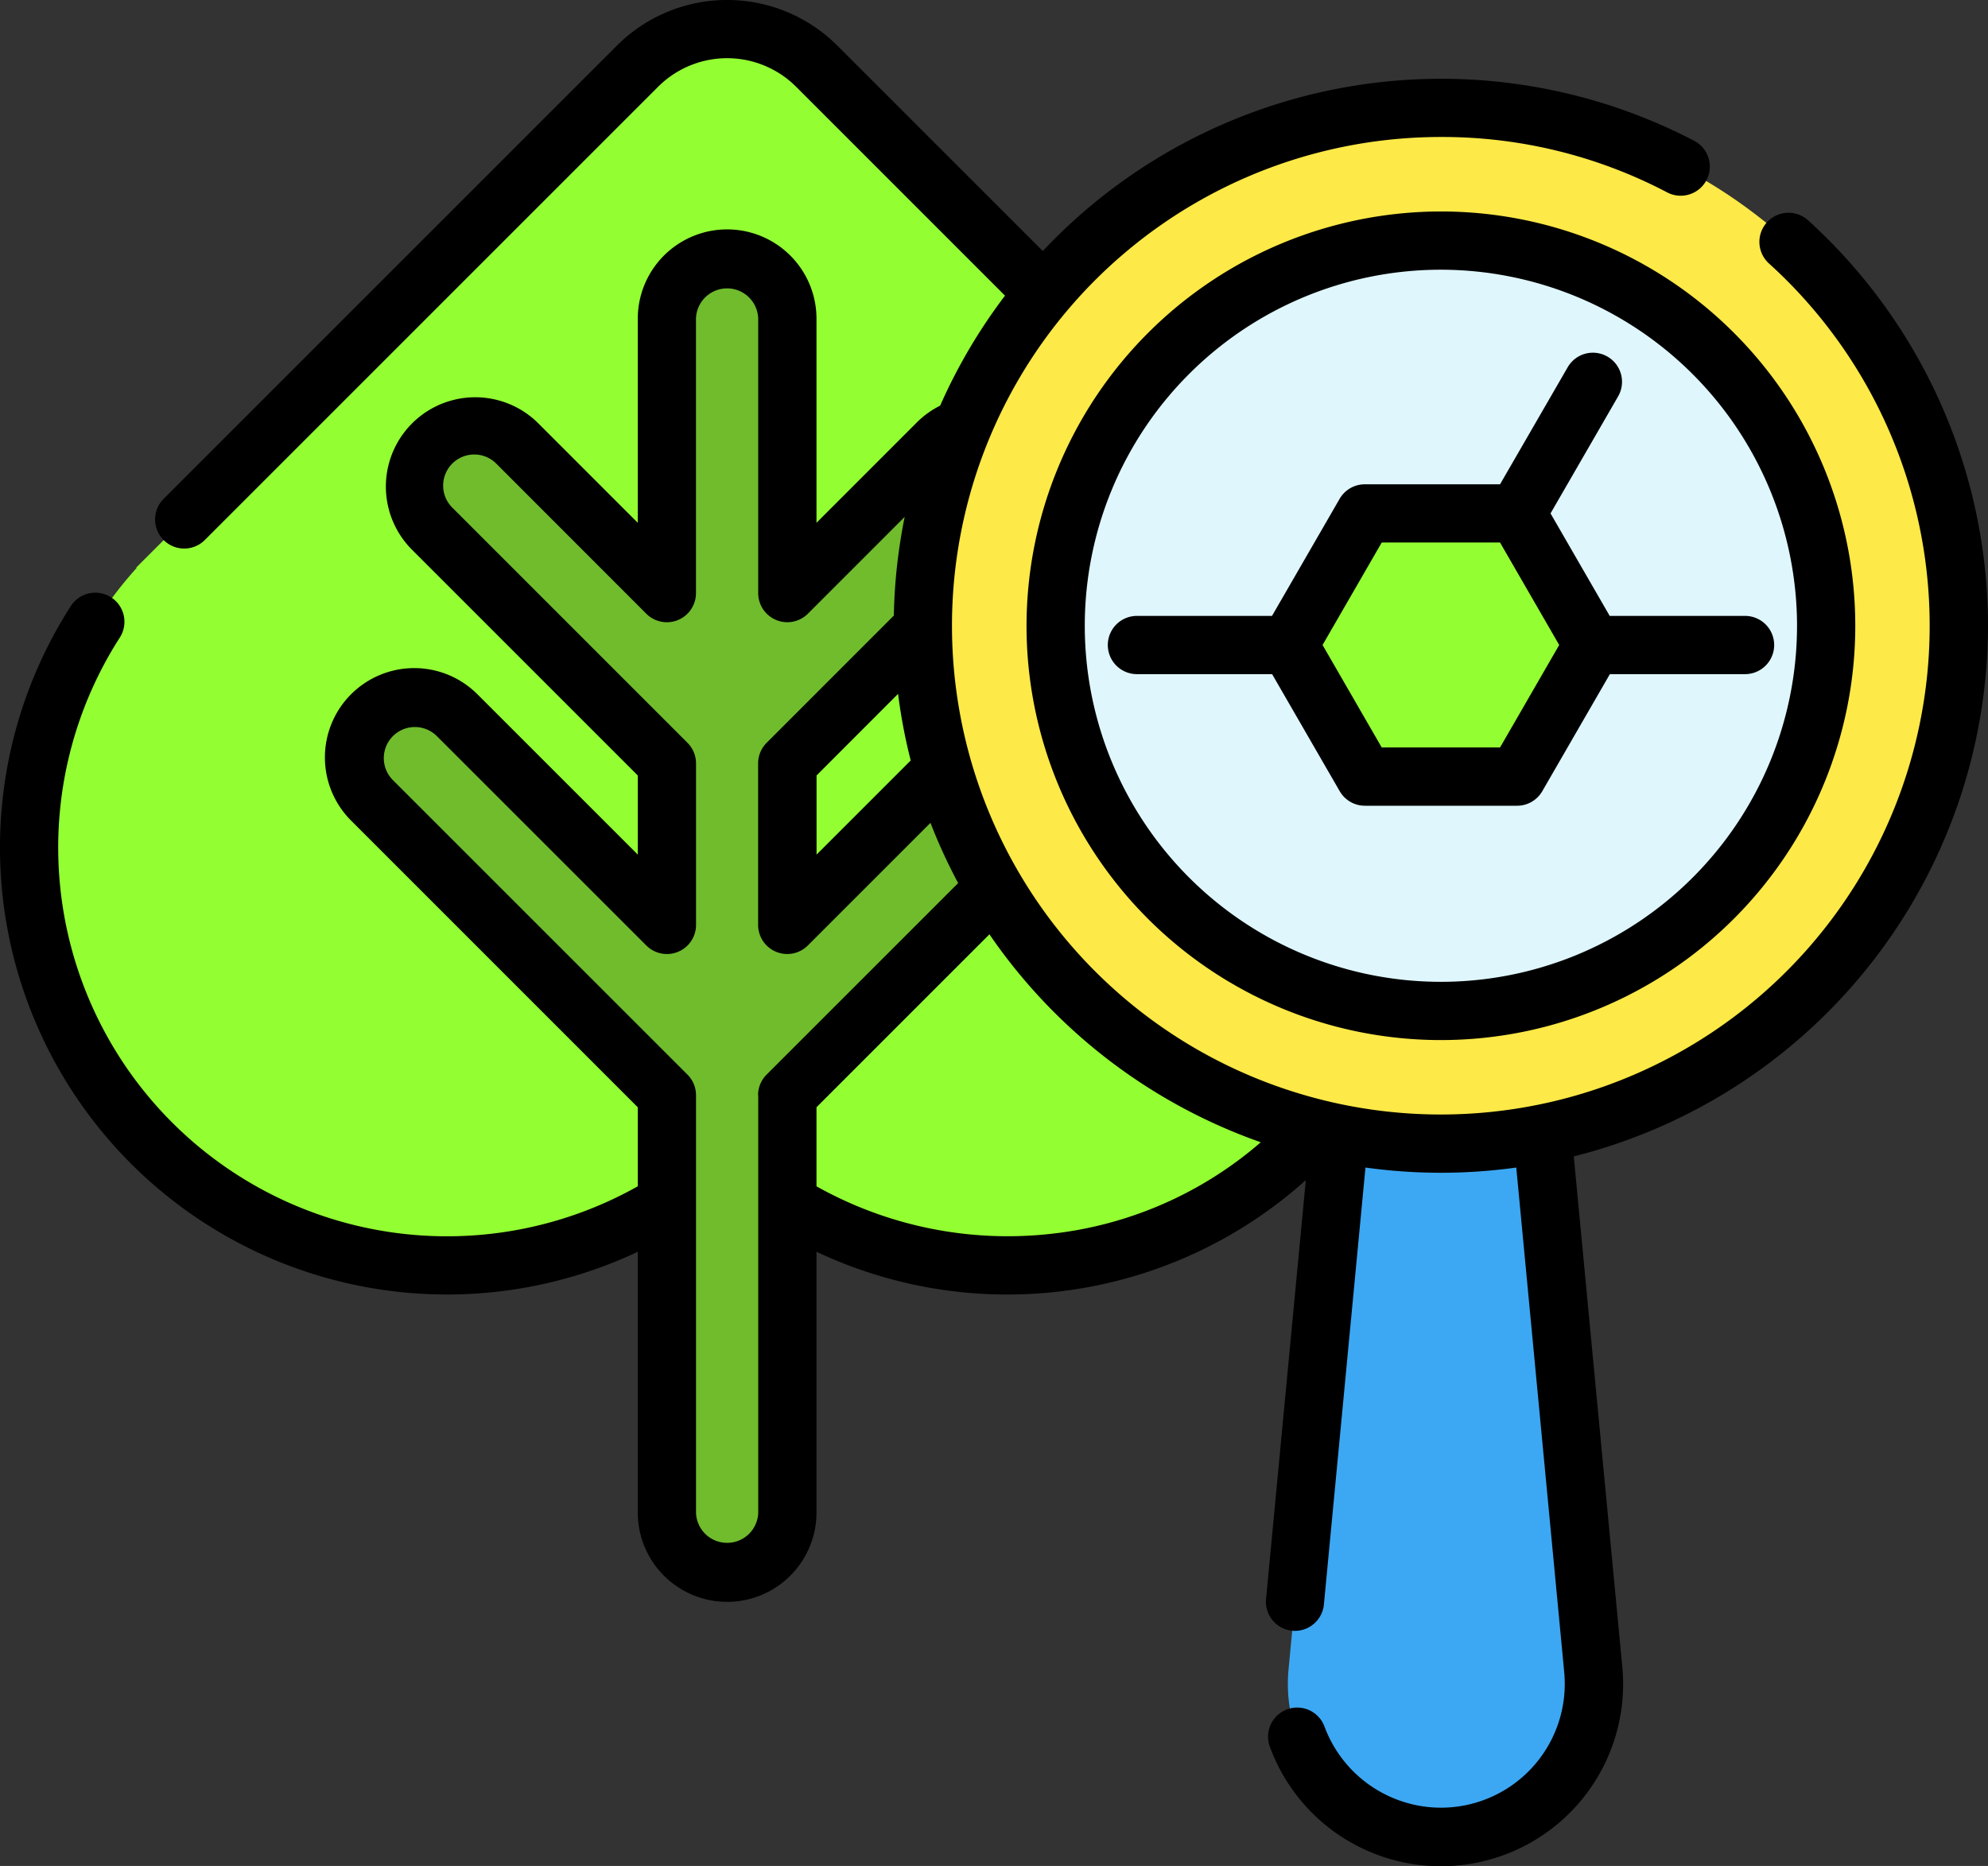 <svg xmlns="http://www.w3.org/2000/svg" width="110" height="103.266" viewBox="0 0 110 103.266">
  <rect x="0" y="0" width="110" height="103.266" fill="#333333" stroke="none"/>
  <g id="natural" transform="translate(0 -3.367)">
    <g id="Grupo_56678" data-name="Grupo 56678">
      <path id="Trazado_143693" data-name="Trazado 143693" d="M72.91,34.795l.021-.021-.846-.846-26.9-26.9a7,7,0,0,0-9.9,0l-26.9,26.9-.846.846.022.022A23.121,23.121,0,0,0,40.234,67.429,23.121,23.121,0,0,0,72.91,34.795Z" fill="#93ff33"/>
      <path id="Trazado_143695" data-name="Trazado 143695" d="M59.863,42.968a3.332,3.332,0,0,0-4.712,0L43.566,54.554V45.614L56.583,32.6a3.332,3.332,0,0,0-4.712-4.712l-8.3,8.3V21.007a3.332,3.332,0,1,0-6.664,0V36.19l-8.3-8.3A3.332,3.332,0,0,0,23.884,32.6L36.9,45.614v8.939L25.316,42.968A3.332,3.332,0,0,0,20.6,47.68l16.3,16.3V87.071a3.332,3.332,0,1,0,6.664,0V63.978l16.3-16.3a3.332,3.332,0,0,0,0-4.712Z" fill="#70bc2d"/>
      <g id="Grupo_56676" data-name="Grupo 56676">
        <path id="Trazado_143696" data-name="Trazado 143696" d="M79.728,105.023a8.468,8.468,0,0,1-8.43-9.27l3.14-33.039H85.019l3.14,33.039a8.468,8.468,0,0,1-8.43,9.27Z" fill="#3ca8f4"/>
        <circle id="Elipse_4263" data-name="Elipse 4263" cx="28.66" cy="28.66" r="28.66" transform="translate(51.068 9.339)" fill="#fde947"/>
        <circle id="Elipse_4264" data-name="Elipse 4264" cx="21.317" cy="21.317" r="21.317" transform="translate(58.411 16.682)" fill="#dff6fd"/>
      </g>
      <g id="Grupo_56677" data-name="Grupo 56677">
        <path id="Trazado_143700" data-name="Trazado 143700" d="M83.933,31.78h-8.41l-4.2,7.283,4.2,7.283h8.41l4.2-7.283Z" fill="#93ff33"/>
      </g>
    </g>
    <g id="Grupo_56679" data-name="Grupo 56679">
      <path id="Trazado_143701" data-name="Trazado 143701" d="M110,38a30.333,30.333,0,0,0-9.955-22.441,1.611,1.611,0,0,0-2.164,2.389,27.049,27.049,0,1,1-18.154-7,26.728,26.728,0,0,1,12.522,3.067,1.611,1.611,0,0,0,1.495-2.855A30.256,30.256,0,0,0,57.7,17.26L46.323,5.883a8.627,8.627,0,0,0-12.181,0L9.053,30.974a1.611,1.611,0,1,0,2.279,2.279L36.421,8.163a5.4,5.4,0,0,1,7.624,0L55.609,19.729a30.3,30.3,0,0,0-3.589,6.088,4.895,4.895,0,0,0-1.29.929L45.178,32.3V21.007a4.944,4.944,0,0,0-9.889,0V32.3l-5.553-5.554a4.944,4.944,0,0,0-6.992,6.99L35.29,46.283v4.38l-8.834-8.834a4.943,4.943,0,1,0-6.99,6.99L35.289,64.646v4.373A21.514,21.514,0,0,1,6.629,38.651a1.611,1.611,0,0,0-2.71-1.745,24.738,24.738,0,0,0,31.37,35.738V87.072a4.944,4.944,0,0,0,9.889,0V72.641a24.716,24.716,0,0,0,27.075-3.963l-2.2,23.18A1.611,1.611,0,0,0,71.5,93.615q.078.007.154.007a1.612,1.612,0,0,0,1.6-1.459l2.3-24.182a30.274,30.274,0,0,0,8.344,0l2.653,27.927a6.855,6.855,0,0,1-6.826,7.5,6.886,6.886,0,0,1-6.437-4.487,1.611,1.611,0,0,0-3.024,1.115,10.081,10.081,0,0,0,19.5-4.435L87.08,67.365A30.326,30.326,0,0,0,110,38ZM49.692,41.767a30.061,30.061,0,0,0,.7,3.686l-5.21,5.21v-4.38ZM41.955,63.978V87.071a1.722,1.722,0,0,1-3.443,0V63.978a1.612,1.612,0,0,0-.472-1.139l-16.3-16.3a1.72,1.72,0,0,1,2.434-2.432L35.762,55.692a1.611,1.611,0,0,0,2.751-1.139V45.615a1.612,1.612,0,0,0-.472-1.139L25.024,31.457a1.721,1.721,0,0,1,2.435-2.433l8.3,8.306a1.611,1.611,0,0,0,2.751-1.139V21.007a1.722,1.722,0,0,1,3.443,0V36.19a1.611,1.611,0,0,0,2.751,1.139l5.354-5.356a30.27,30.27,0,0,0-.6,5.462l-7.038,7.04a1.612,1.612,0,0,0-.472,1.139v8.938a1.611,1.611,0,0,0,2.751,1.139l6.786-6.786a30.153,30.153,0,0,0,1.532,3.334l-10.6,10.6a1.609,1.609,0,0,0-.472,1.139Zm16.138,7.678A21.627,21.627,0,0,1,45.178,69.02V64.645l9.569-9.571A30.418,30.418,0,0,0,69.761,66.582,21.222,21.222,0,0,1,58.093,71.656Z"/>
      <path id="Trazado_143702" data-name="Trazado 143702" d="M56.8,38A22.928,22.928,0,1,0,79.728,15.07,22.954,22.954,0,0,0,56.8,38Zm42.633,0A19.705,19.705,0,1,1,79.728,18.293,19.728,19.728,0,0,1,99.434,38Z"/>
      <path id="Trazado_143703" data-name="Trazado 143703" d="M75.523,30.169a1.611,1.611,0,0,0-1.4.806l-3.74,6.477H62.909a1.611,1.611,0,0,0,0,3.223h7.479l3.74,6.477a1.611,1.611,0,0,0,1.4.806h8.41a1.611,1.611,0,0,0,1.4-.806l3.74-6.477h7.479a1.611,1.611,0,1,0,0-3.223H89.068L85.794,31.78l3.74-6.477a1.611,1.611,0,0,0-2.791-1.611L83,30.169ZM83,44.734H76.454l-3.274-5.672,3.274-5.671H83l3.274,5.671Z"/>
    </g>
  </g>
</svg>
